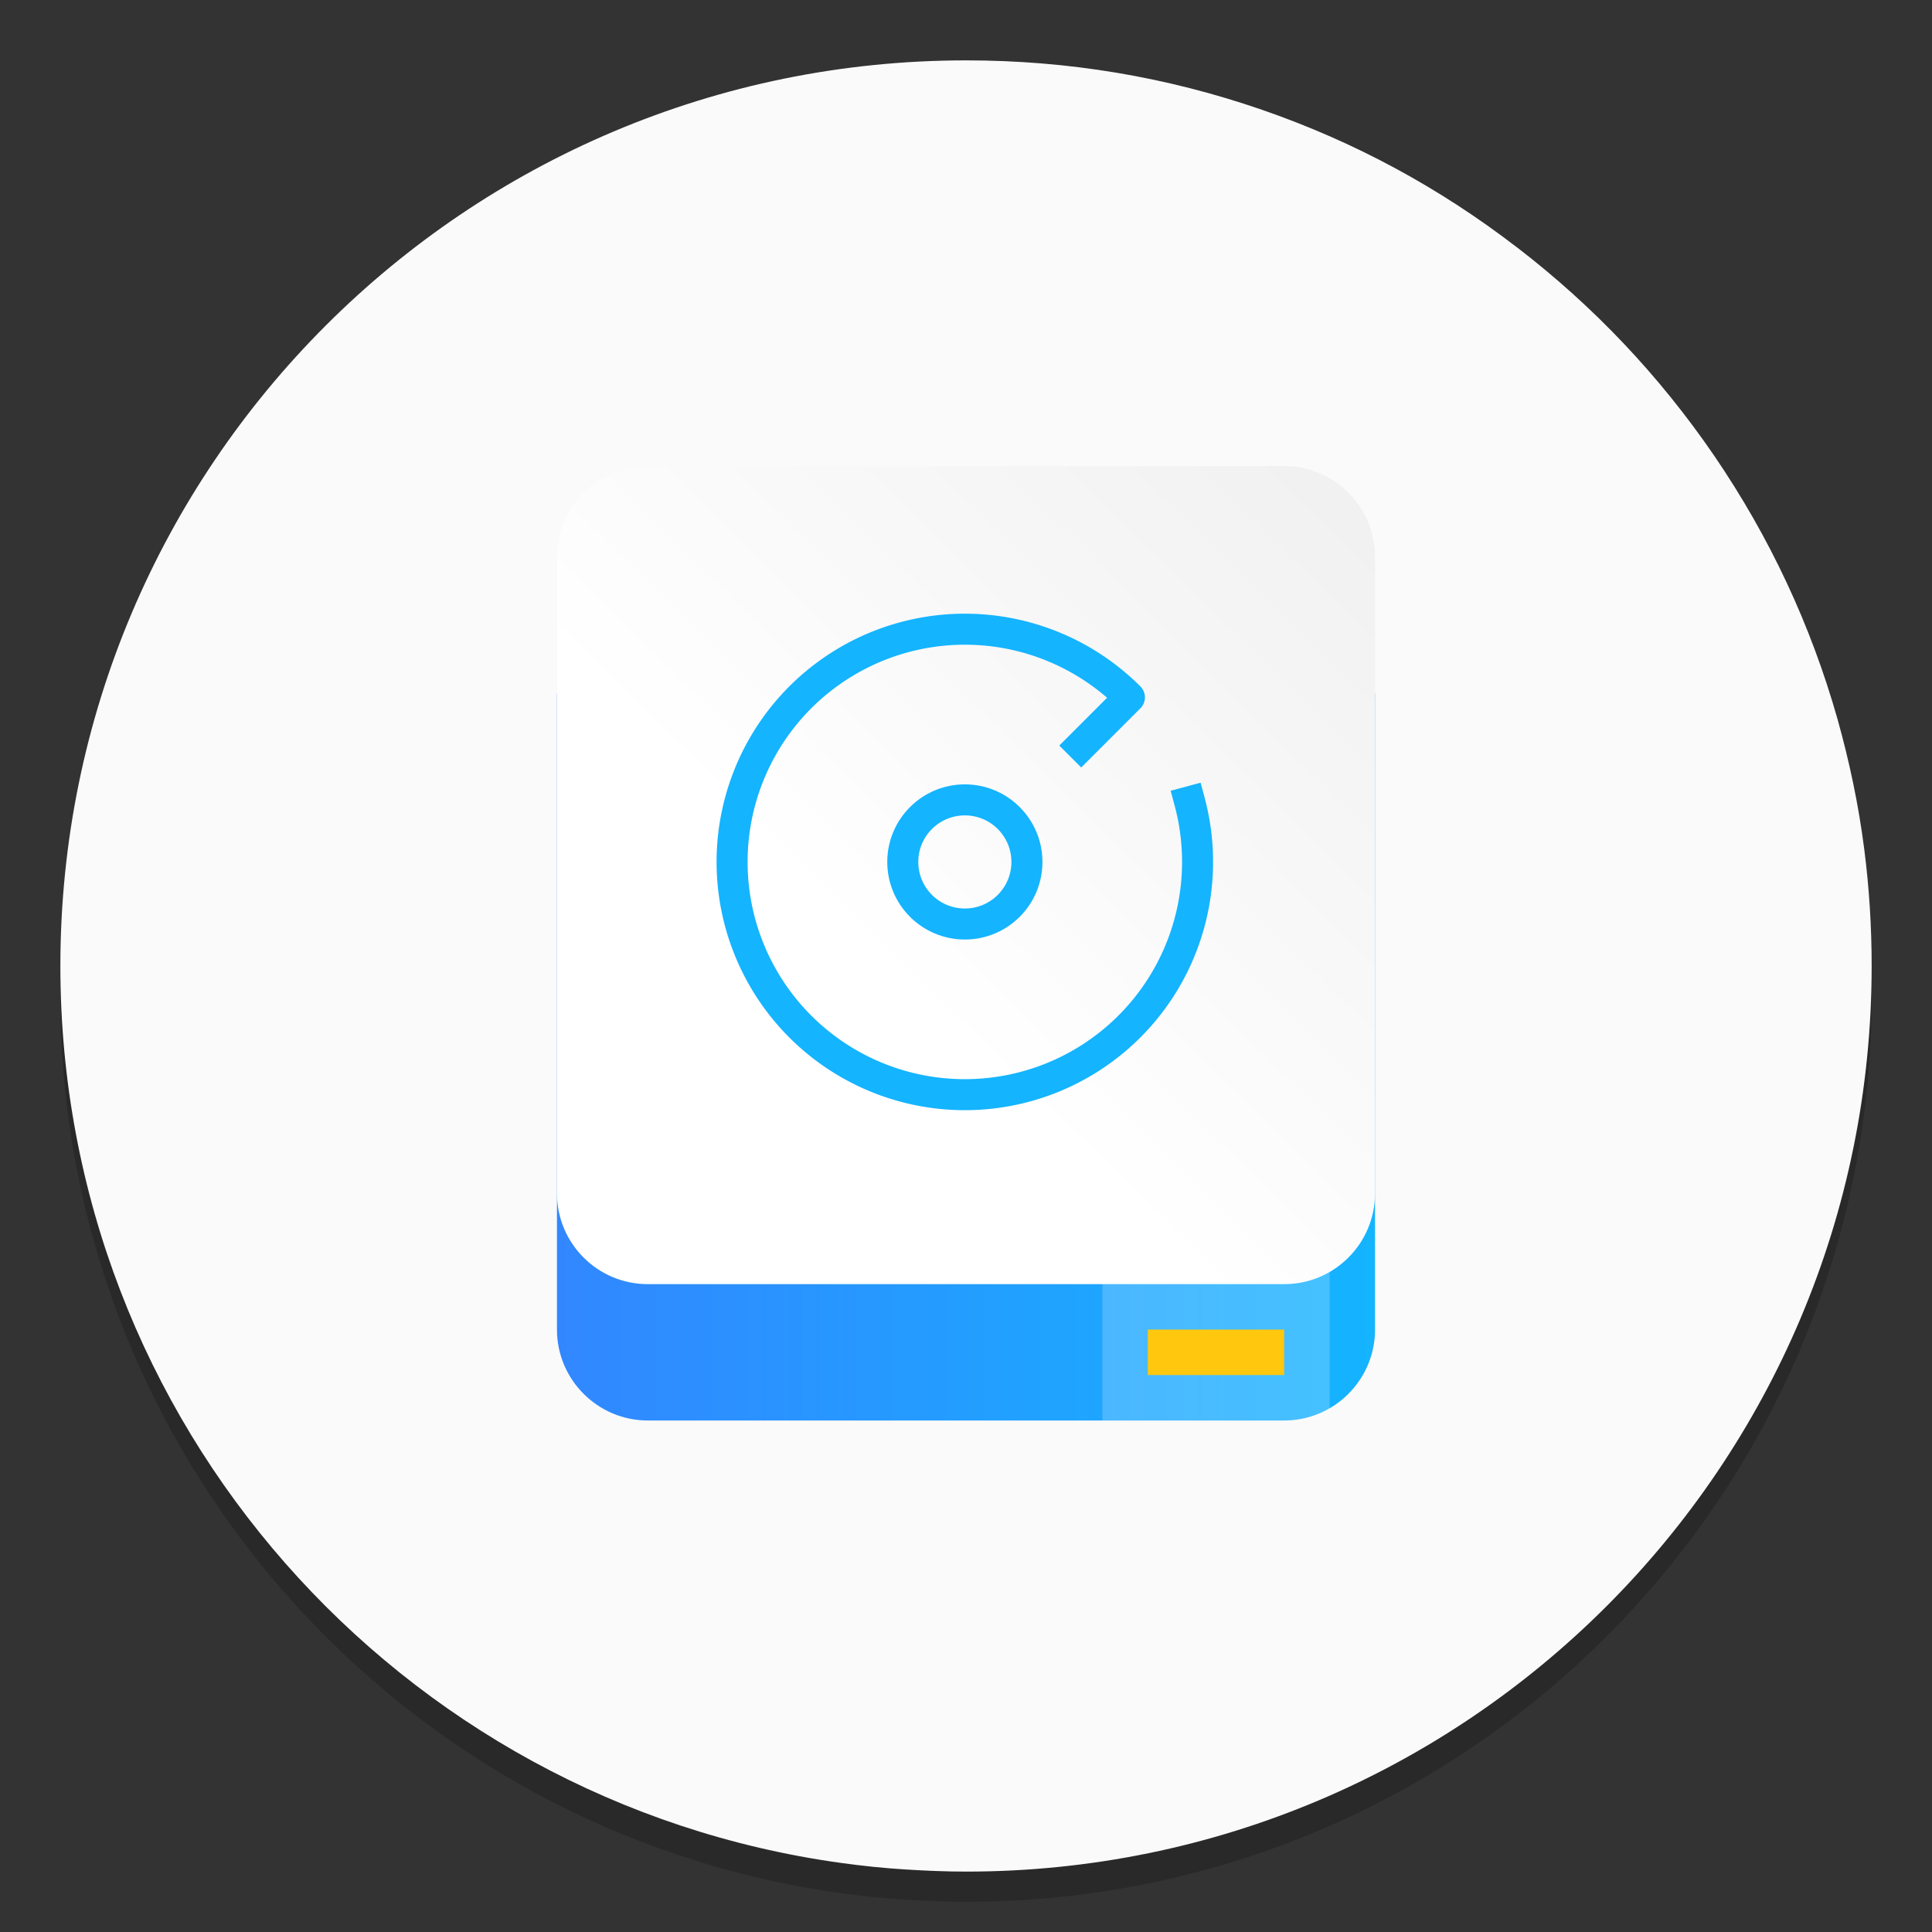 <?xml version="1.0" encoding="UTF-8"?>
<svg width="64" height="64" version="1.1" xmlns="http://www.w3.org/2000/svg" xmlns:cc="http://creativecommons.org/ns#" xmlns:dc="http://purl.org/dc/elements/1.1/" xmlns:rdf="http://www.w3.org/1999/02/22-rdf-syntax-ns#" xmlns:xlink="http://www.w3.org/1999/xlink">
 <rect width="100%" height="100%" fill="#333333" stroke="none"/>
 <defs>
  <linearGradient id="b" x1="399.57" x2="399.57" y1="545.8" y2="517.8" gradientTransform="matrix(2.143 0 0 2.143 -826.36 -1107.5)" gradientUnits="userSpaceOnUse">
   <stop stop-color="#3889e9" offset="0"/>
   <stop stop-color="#5ea5fb" offset="1"/>
  </linearGradient>
  <linearGradient id="linearGradient1836" x1="18.45" x2="45.55" y1="35.011" y2="35.011" gradientUnits="userSpaceOnUse">
   <stop stop-color="#3287ff" offset="0"/>
   <stop stop-color="#14b4ff" offset="1"/>
  </linearGradient>
  <linearGradient id="linearGradient1882" x1="28.997" x2="45.262" y1="32.057" y2="15.47" gradientUnits="userSpaceOnUse">
   <stop stop-color="#fff" offset="0"/>
   <stop stop-color="#f0f0f0" offset="1"/>
  </linearGradient>
 </defs>
 <path d="m50.249 9.194q-3.86-2.973-8.444-4.556-4.737-1.637-9.802-1.637c-16.57 0-30.003 13.432-30.003 30.001 0 15.158 11.245 27.684 25.845 29.709 0.712 0.099 1.434 0.175 2.159 0.219 0.661 0.041 1.326 0.07 2 0.07 16.567 0 29.997-13.432 29.997-29.999 0-1.31-0.083-2.604-0.245-3.866-0.188-1.475-0.493-2.909-0.884-4.305q-1.329-4.689-4.082-8.726-2.721-3.977-6.54-6.911z" opacity=".2" stroke-width=".997"/>
 <path d="m50.249 8.193q-3.86-2.973-8.444-4.556-4.737-1.637-9.802-1.637c-16.57 0-30.003 13.432-30.003 30.001 0 15.158 11.245 27.684 25.845 29.709 0.712 0.099 1.434 0.175 2.159 0.219 0.661 0.041 1.326 0.07 2 0.07 16.567 0 29.997-13.432 29.997-29.999 0-1.31-0.083-2.604-0.245-3.866-0.188-1.475-0.493-2.909-0.884-4.305q-1.329-4.689-4.082-8.726-2.721-3.977-6.54-6.911z" fill="#fafafa" stroke-width=".997"/>
 <circle cx="32.02" cy="32.044" r="30.001" fill-opacity="0" stroke-width="1.571"/>
 <circle cx="32.02" cy="32.044" r="0" fill="url(#b)" stroke-width="1.571"/>
 <g stroke-width="1.506">
  <path d="m18.45 22.967v21.078c0 1.656 1.348 3.011 3.011 3.011h21.078c1.664 0 3.011-1.355 3.011-3.011v-21.078z" fill="url(#linearGradient1836)"/>
  <rect x="36.517" y="41.033" width="7.528" height="6.022" fill="#fff" opacity=".2"/>
  <path d="m21.461 15.439c-1.663 0-3.011 1.348-3.011 3.011v21.078c0 1.664 1.348 3.011 3.011 3.011h21.078c1.664 0 3.011-1.347 3.011-3.011v-21.078c0-1.663-1.347-3.011-3.011-3.011z" fill="url(#linearGradient1882)"/>
  <rect x="38.022" y="44.044" width="4.517" height="1.506" fill="#ffc80f"/>
 </g>
 <g transform="matrix(.907 0 0 .907 -272.79 -107.37)" enable-background="new" fill="none" stroke="#14b4ff" stroke-linecap="square" stroke-linejoin="round" stroke-width="1.133">
  <path d="m344.21 147.66a8.5 8.5 0 0 1-4.958 10.053 8.5 8.5 0 0 1-10.614-3.603 8.5 8.5 0 0 1 2.187-10.994 8.5 8.5 0 0 1 11.185 0.733l-1.76 1.76" enable-background="new"/>
  <circle cx="336" cy="149.86" r="2.267" enable-background="new"/>
 </g>
</svg>

